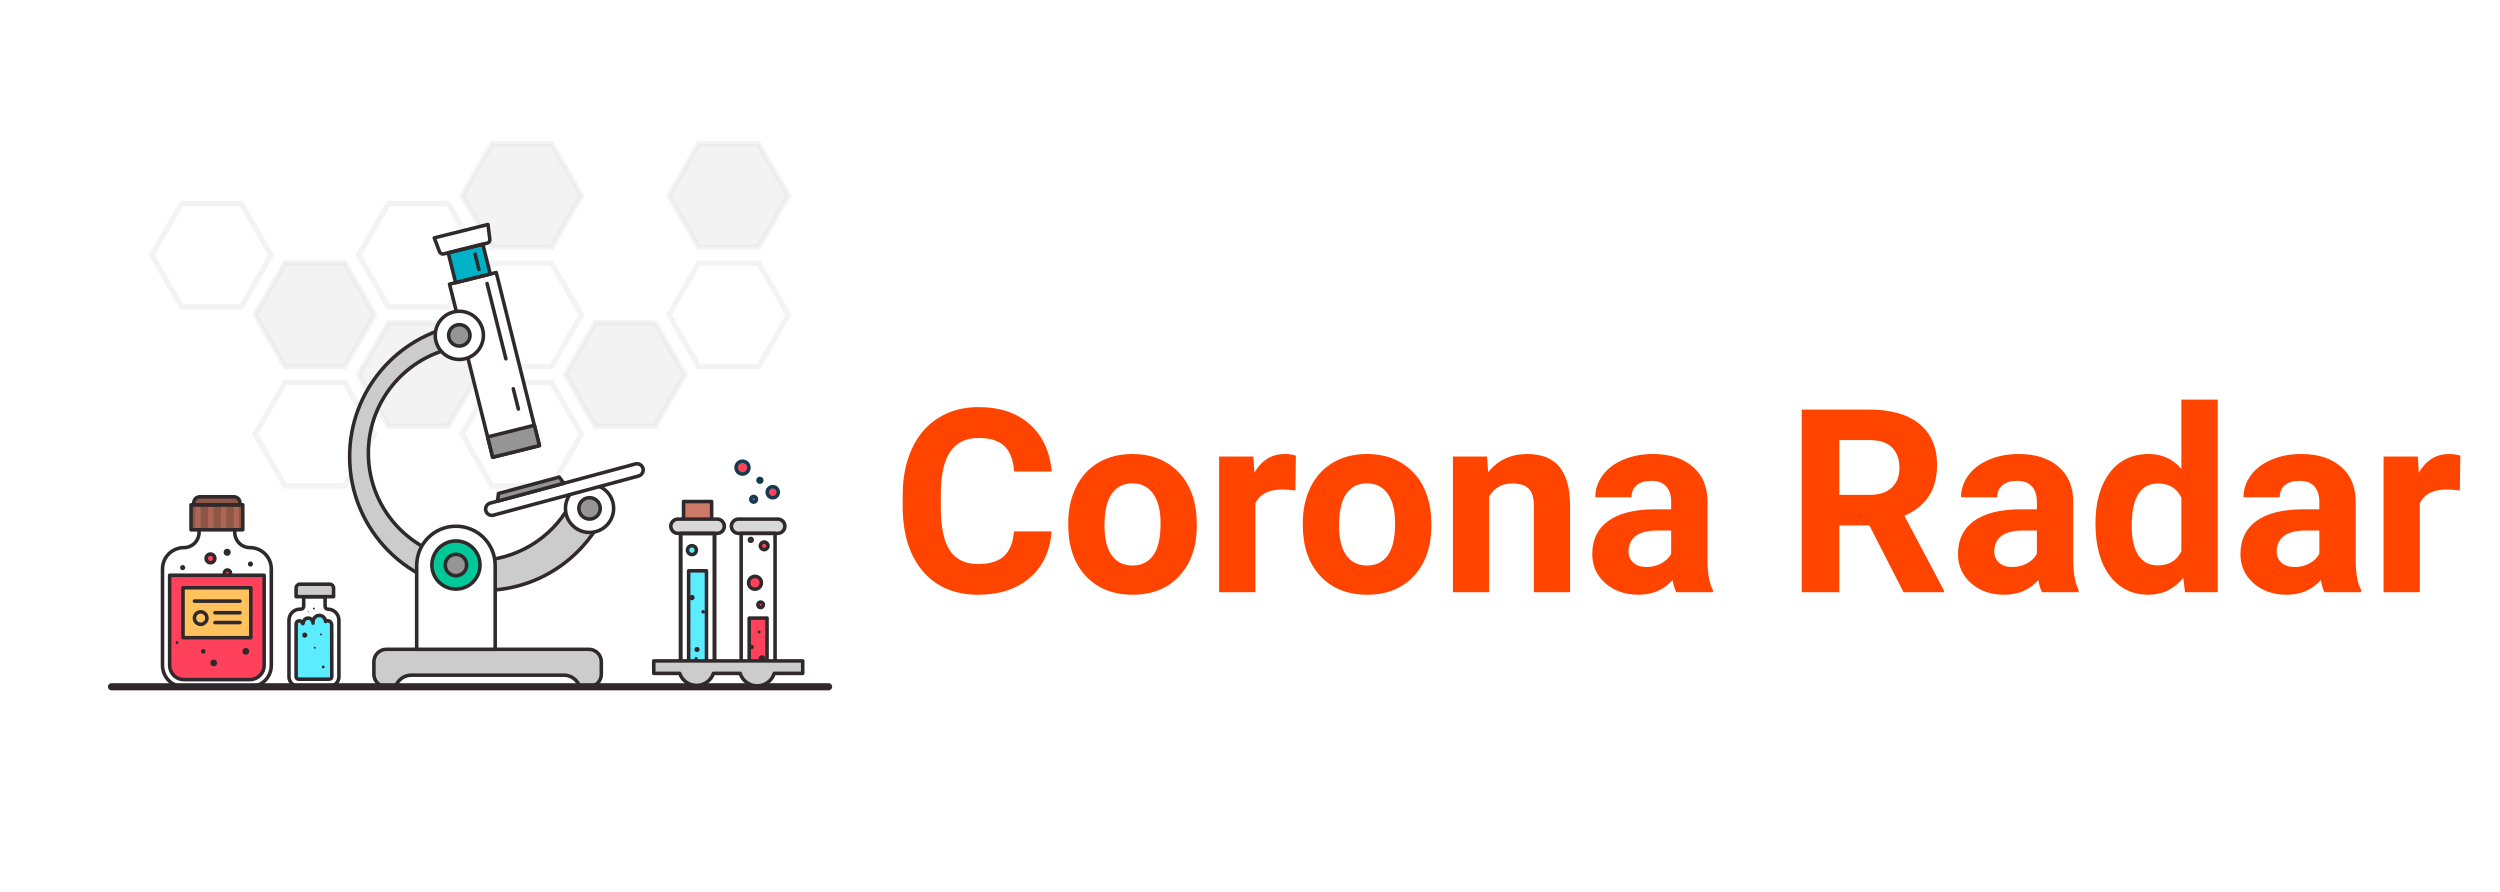 <svg width="2803" height="1000" viewBox="0 0 2803 1000" fill="none" xmlns="http://www.w3.org/2000/svg">
<g filter="url(#filter0_d)">
<path d="M1179.02 591.797C1177.42 613.828 1169.27 631.172 1154.55 643.828C1139.92 656.484 1120.61 662.812 1096.61 662.812C1070.36 662.812 1049.69 654 1034.59 636.375C1019.59 618.656 1012.09 594.375 1012.09 563.531V551.016C1012.09 531.328 1015.56 513.984 1022.5 498.984C1029.44 483.984 1039.33 472.5 1052.17 464.531C1065.11 456.469 1080.11 452.438 1097.17 452.438C1120.8 452.438 1139.83 458.766 1154.27 471.422C1168.7 484.078 1177.05 501.844 1179.3 524.719H1137.11C1136.08 511.5 1132.38 501.938 1126 496.031C1119.72 490.031 1110.11 487.031 1097.17 487.031C1083.11 487.031 1072.56 492.094 1065.53 502.219C1058.59 512.25 1055.03 527.859 1054.84 549.047V564.516C1054.84 586.641 1058.17 602.812 1064.83 613.031C1071.58 623.25 1082.17 628.359 1096.61 628.359C1109.64 628.359 1119.34 625.406 1125.72 619.5C1132.19 613.5 1135.89 604.266 1136.83 591.797H1179.02ZM1197.72 582.516C1197.72 567.422 1200.62 553.969 1206.44 542.156C1212.25 530.344 1220.59 521.203 1231.47 514.734C1242.44 508.266 1255.14 505.031 1269.58 505.031C1290.11 505.031 1306.84 511.312 1319.78 523.875C1332.81 536.438 1340.08 553.5 1341.58 575.062L1341.86 585.469C1341.86 608.812 1335.34 627.562 1322.31 641.719C1309.28 655.781 1291.8 662.812 1269.86 662.812C1247.92 662.812 1230.39 655.781 1217.27 641.719C1204.23 627.656 1197.72 608.531 1197.72 584.344V582.516ZM1238.36 585.469C1238.36 599.906 1241.08 610.969 1246.52 618.656C1251.95 626.25 1259.73 630.047 1269.86 630.047C1279.7 630.047 1287.39 626.297 1292.92 618.797C1298.45 611.203 1301.22 599.109 1301.22 582.516C1301.22 568.359 1298.45 557.391 1292.92 549.609C1287.39 541.828 1279.61 537.938 1269.58 537.938C1259.64 537.938 1251.95 541.828 1246.52 549.609C1241.08 557.297 1238.36 569.25 1238.36 585.469ZM1452.39 545.953C1446.86 545.203 1441.98 544.828 1437.77 544.828C1422.39 544.828 1412.31 550.031 1407.53 560.438V660H1366.89V507.844H1405.28L1406.41 525.984C1414.56 512.016 1425.86 505.031 1440.3 505.031C1444.8 505.031 1449.02 505.641 1452.95 506.859L1452.39 545.953ZM1460.69 582.516C1460.69 567.422 1463.59 553.969 1469.41 542.156C1475.22 530.344 1483.56 521.203 1494.44 514.734C1505.41 508.266 1518.11 505.031 1532.55 505.031C1553.08 505.031 1569.81 511.312 1582.75 523.875C1595.78 536.438 1603.05 553.5 1604.55 575.062L1604.83 585.469C1604.83 608.812 1598.31 627.562 1585.28 641.719C1572.25 655.781 1554.77 662.812 1532.83 662.812C1510.89 662.812 1493.36 655.781 1480.23 641.719C1467.2 627.656 1460.69 608.531 1460.69 584.344V582.516ZM1501.33 585.469C1501.33 599.906 1504.05 610.969 1509.48 618.656C1514.92 626.25 1522.7 630.047 1532.83 630.047C1542.67 630.047 1550.36 626.297 1555.89 618.797C1561.42 611.203 1564.19 599.109 1564.19 582.516C1564.19 568.359 1561.42 557.391 1555.89 549.609C1550.36 541.828 1542.58 537.938 1532.55 537.938C1522.61 537.938 1514.92 541.828 1509.48 549.609C1504.05 557.297 1501.33 569.25 1501.33 585.469ZM1667.27 507.844L1668.53 525.422C1679.41 511.828 1693.98 505.031 1712.27 505.031C1728.39 505.031 1740.39 509.766 1748.27 519.234C1756.14 528.703 1760.17 542.859 1760.36 561.703V660H1719.72V562.688C1719.72 554.062 1717.84 547.828 1714.09 543.984C1710.34 540.047 1704.11 538.078 1695.39 538.078C1683.95 538.078 1675.38 542.953 1669.66 552.703V660H1629.02V507.844H1667.27ZM1879.47 660C1877.59 656.344 1876.23 651.797 1875.39 646.359C1865.55 657.328 1852.75 662.812 1837 662.812C1822.09 662.812 1809.72 658.5 1799.88 649.875C1790.12 641.25 1785.25 630.375 1785.25 617.25C1785.25 601.125 1791.2 588.75 1803.11 580.125C1815.11 571.5 1832.41 567.141 1855 567.047H1873.7V558.328C1873.7 551.297 1871.88 545.672 1868.22 541.453C1864.66 537.234 1858.98 535.125 1851.2 535.125C1844.36 535.125 1838.97 536.766 1835.03 540.047C1831.19 543.328 1829.27 547.828 1829.27 553.547H1788.62C1788.62 544.734 1791.34 536.578 1796.78 529.078C1802.22 521.578 1809.91 515.719 1819.84 511.5C1829.78 507.188 1840.94 505.031 1853.31 505.031C1872.06 505.031 1886.92 509.766 1897.89 519.234C1908.95 528.609 1914.48 541.828 1914.48 558.891V624.844C1914.58 639.281 1916.59 650.203 1920.53 657.609V660H1879.47ZM1845.86 631.734C1851.86 631.734 1857.39 630.422 1862.45 627.797C1867.52 625.078 1871.27 621.469 1873.7 616.969V590.812H1858.52C1838.17 590.812 1827.34 597.844 1826.03 611.906L1825.89 614.297C1825.89 619.359 1827.67 623.531 1831.23 626.812C1834.8 630.094 1839.67 631.734 1845.86 631.734ZM2095.89 585.047H2062.28V660H2020.09V455.25H2096.17C2120.36 455.25 2139.02 460.641 2152.14 471.422C2165.27 482.203 2171.83 497.438 2171.83 517.125C2171.83 531.094 2168.78 542.766 2162.69 552.141C2156.69 561.422 2147.55 568.828 2135.27 574.359L2179.56 658.031V660H2134.28L2095.89 585.047ZM2062.28 550.875H2096.31C2106.91 550.875 2115.11 548.203 2120.92 542.859C2126.73 537.422 2129.64 529.969 2129.64 520.5C2129.64 510.844 2126.88 503.25 2121.34 497.719C2115.91 492.188 2107.52 489.422 2096.17 489.422H2062.28V550.875ZM2289.53 660C2287.66 656.344 2286.3 651.797 2285.45 646.359C2275.61 657.328 2262.81 662.812 2247.06 662.812C2232.16 662.812 2219.78 658.5 2209.94 649.875C2200.19 641.25 2195.31 630.375 2195.31 617.25C2195.31 601.125 2201.27 588.75 2213.17 580.125C2225.17 571.5 2242.47 567.141 2265.06 567.047H2283.77V558.328C2283.77 551.297 2281.94 545.672 2278.28 541.453C2274.72 537.234 2269.05 535.125 2261.27 535.125C2254.42 535.125 2249.03 536.766 2245.09 540.047C2241.25 543.328 2239.33 547.828 2239.33 553.547H2198.69C2198.69 544.734 2201.41 536.578 2206.84 529.078C2212.28 521.578 2219.97 515.719 2229.91 511.5C2239.84 507.188 2251 505.031 2263.38 505.031C2282.12 505.031 2296.98 509.766 2307.95 519.234C2319.02 528.609 2324.55 541.828 2324.55 558.891V624.844C2324.64 639.281 2326.66 650.203 2330.59 657.609V660H2289.53ZM2255.92 631.734C2261.92 631.734 2267.45 630.422 2272.52 627.797C2277.58 625.078 2281.33 621.469 2283.77 616.969V590.812H2268.58C2248.23 590.812 2237.41 597.844 2236.09 611.906L2235.95 614.297C2235.95 619.359 2237.73 623.531 2241.3 626.812C2244.86 630.094 2249.73 631.734 2255.92 631.734ZM2349.44 582.797C2349.44 559.078 2354.73 540.188 2365.33 526.125C2376.02 512.062 2390.59 505.031 2409.06 505.031C2423.88 505.031 2436.11 510.562 2445.77 521.625V444H2486.55V660H2449.84L2447.88 643.828C2437.75 656.484 2424.72 662.812 2408.78 662.812C2390.88 662.812 2376.48 655.781 2365.61 641.719C2354.83 627.562 2349.44 607.922 2349.44 582.797ZM2390.08 585.75C2390.08 600 2392.56 610.922 2397.53 618.516C2402.5 626.109 2409.72 629.906 2419.19 629.906C2431.75 629.906 2440.61 624.609 2445.77 614.016V553.969C2440.7 543.375 2431.94 538.078 2419.47 538.078C2399.88 538.078 2390.08 553.969 2390.08 585.75ZM2606.22 660C2604.34 656.344 2602.98 651.797 2602.14 646.359C2592.3 657.328 2579.5 662.812 2563.75 662.812C2548.84 662.812 2536.47 658.5 2526.62 649.875C2516.88 641.25 2512 630.375 2512 617.25C2512 601.125 2517.95 588.75 2529.86 580.125C2541.86 571.5 2559.16 567.141 2581.75 567.047H2600.45V558.328C2600.45 551.297 2598.62 545.672 2594.97 541.453C2591.41 537.234 2585.73 535.125 2577.95 535.125C2571.11 535.125 2565.72 536.766 2561.78 540.047C2557.94 543.328 2556.02 547.828 2556.02 553.547H2515.38C2515.38 544.734 2518.09 536.578 2523.53 529.078C2528.97 521.578 2536.66 515.719 2546.59 511.5C2556.53 507.188 2567.69 505.031 2580.06 505.031C2598.81 505.031 2613.67 509.766 2624.64 519.234C2635.7 528.609 2641.23 541.828 2641.23 558.891V624.844C2641.33 639.281 2643.34 650.203 2647.28 657.609V660H2606.22ZM2572.61 631.734C2578.61 631.734 2584.14 630.422 2589.2 627.797C2594.27 625.078 2598.02 621.469 2600.45 616.969V590.812H2585.27C2564.92 590.812 2554.09 597.844 2552.78 611.906L2552.64 614.297C2552.64 619.359 2554.42 623.531 2557.98 626.812C2561.55 630.094 2566.42 631.734 2572.61 631.734ZM2757.95 545.953C2752.42 545.203 2747.55 544.828 2743.33 544.828C2727.95 544.828 2717.88 550.031 2713.09 560.438V660H2672.45V507.844H2710.84L2711.97 525.984C2720.12 512.016 2731.42 505.031 2745.86 505.031C2750.36 505.031 2754.58 505.641 2758.52 506.859L2757.95 545.953Z" fill="#FF4400"/>
</g>
<g opacity="0.4">
<g opacity="0.4">
<path opacity="0.4" d="M270.5 228.1L304 286.1L270.5 344.1H203.6L170.1 286.1L203.6 228.1H270.5Z" stroke="#424242" stroke-width="6" stroke-miterlimit="10"/>
</g>
</g>
<g opacity="0.4">
<g opacity="0.4">
<path opacity="0.4" d="M386.5 295L419.9 353L386.5 411H319.6L286.1 353L319.6 295H386.5Z" fill="#424242" stroke="#424242" stroke-width="6" stroke-miterlimit="10"/>
</g>
<g opacity="0.4">
<path opacity="0.4" d="M386.5 428.8L419.9 486.8L386.5 544.8H319.6L286.1 486.8L319.6 428.8H386.5Z" stroke="#424242" stroke-width="6" stroke-miterlimit="10"/>
</g>
</g>
<g opacity="0.4">
<g opacity="0.4">
<path opacity="0.4" d="M502.5 228.1L535.9 286.1L502.5 344.1H435.6L402.1 286.1L435.6 228.1H502.5Z" stroke="#424242" stroke-width="6" stroke-miterlimit="10"/>
</g>
<g opacity="0.4">
<path opacity="0.4" d="M502.5 361.9L535.9 419.9L502.5 477.9H435.6L402.1 419.9L435.6 361.9H502.5Z" fill="#424242" stroke="#424242" stroke-width="6" stroke-miterlimit="10"/>
</g>
</g>
<g opacity="0.4">
<g opacity="0.4">
<path opacity="0.4" d="M618.4 161.2L651.9 219.2L618.4 277.2H551.5L518.1 219.2L551.5 161.2H618.4Z" fill="#424242" stroke="#424242" stroke-width="6" stroke-miterlimit="10"/>
</g>
<g opacity="0.4">
<path opacity="0.4" d="M618.4 295L651.9 353L618.4 411H551.5L518.1 353L551.5 295H618.4Z" stroke="#424242" stroke-width="6" stroke-miterlimit="10"/>
</g>
<g opacity="0.4">
<path opacity="0.4" d="M618.4 428.8L651.9 486.8L618.4 544.8H551.5L518.1 486.8L551.5 428.8H618.4Z" stroke="#424242" stroke-width="6" stroke-miterlimit="10"/>
</g>
</g>
<g opacity="0.4">
<g opacity="0.4">
<path opacity="0.4" d="M734.4 361.9L767.9 419.9L734.4 477.9H667.5L634.1 419.9L667.5 361.9H734.4Z" fill="#424242" stroke="#424242" stroke-width="6" stroke-miterlimit="10"/>
</g>
</g>
<g opacity="0.4">
<g opacity="0.4">
<path opacity="0.4" d="M850.4 161.2L883.9 219.2L850.4 277.2H783.5L750 219.2L783.5 161.2H850.4Z" fill="#424242" stroke="#424242" stroke-width="6" stroke-miterlimit="10"/>
</g>
<g opacity="0.4">
<path opacity="0.4" d="M850.4 295L883.9 353L850.4 411H783.5L750 353L783.5 295H850.4Z" stroke="#424242" stroke-width="6" stroke-miterlimit="10"/>
</g>
</g>
<path d="M367.6 683C365.9 683 364.5 681.6 364.5 679.9V669H340.5V679.9C340.5 681.6 339.1 683 337.4 683H336.4C329.5 683 324 688.6 324 695.4V758.7C324 764.7 328.8 769.5 334.8 769.5H369.2C375.2 769.5 380 764.7 380 758.7V695.4C380 688.6 374.4 683 367.6 683Z" fill="white"/>
<path d="M367.6 683C365.9 683 364.5 681.6 364.5 679.9V669H340.5V679.9C340.5 681.6 339.1 683 337.4 683H336.4C329.5 683 324 688.6 324 695.4V758.7C324 764.7 328.8 769.5 334.8 769.5H369.2C375.2 769.5 380 764.7 380 758.7V695.4C380 688.6 374.4 683 367.6 683Z" stroke="#30292C" stroke-width="4" stroke-miterlimit="10" stroke-linecap="round" stroke-linejoin="round"/>
<path d="M332 669V659.2C332 656.9 333.9 655 336.2 655H369.8C372.1 655 374 656.9 374 659.2V669" fill="#CCCCCC"/>
<path d="M374 669H332V659.2C332 656.9 333.9 655 336.2 655H369.8C372.1 655 374 656.9 374 659.2V669Z" stroke="#30292C" stroke-width="4" stroke-miterlimit="10" stroke-linecap="round" stroke-linejoin="round"/>
<path d="M371.9 700C371.6 697.8 369.8 696 367.5 696C366.6 696 365.7 696.3 365 696.8C364.9 693 361.8 690 358 690C354.1 690 351 693.1 351 697C351 698.1 351 699 351 698.5C351 695.5 348.5 693 345.5 693C342.5 693 340 695.5 340 698.5C340 699 339 699.7 339 699.5C339 697.6 337.4 696 335.5 696C333.6 696 332 697.6 332 699.5C332 699.7 332 699.8 332.1 700H332V758.7C332 760.2 333.2 761.5 334.8 761.5H369.2C370.7 761.5 372 760.3 372 758.7L371.9 700Z" fill="#5CECFF"/>
<path d="M341.7 715C343.301 715 344.6 713.702 344.6 712.1C344.6 710.499 343.301 709.2 341.7 709.2C340.098 709.2 338.8 710.499 338.8 712.1C338.8 713.702 340.098 715 341.7 715Z" fill="#30292C"/>
<path d="M352.9 727.4C353.507 727.4 354 726.908 354 726.3C354 725.693 353.507 725.2 352.9 725.2C352.292 725.2 351.8 725.693 351.8 726.3C351.8 726.908 352.292 727.4 352.9 727.4Z" fill="#30292C"/>
<path d="M351.9 683.4C352.507 683.4 353 682.908 353 682.3C353 681.693 352.507 681.2 351.9 681.2C351.292 681.2 350.8 681.693 350.8 682.3C350.8 682.908 351.292 683.4 351.9 683.4Z" fill="#30292C"/>
<path d="M345.4 686.4C345.731 686.4 346 686.132 346 685.8C346 685.469 345.731 685.2 345.4 685.2C345.068 685.2 344.8 685.469 344.8 685.8C344.8 686.132 345.068 686.4 345.4 686.4Z" fill="#30292C"/>
<path d="M362.4 749.4C363.283 749.4 364 748.684 364 747.8C364 746.917 363.283 746.2 362.4 746.2C361.516 746.2 360.8 746.917 360.8 747.8C360.8 748.684 361.516 749.4 362.4 749.4Z" fill="#30292C"/>
<path d="M359.9 712.4C360.507 712.4 361 711.908 361 711.3C361 710.693 360.507 710.2 359.9 710.2C359.292 710.2 358.8 710.693 358.8 711.3C358.8 711.908 359.292 712.4 359.9 712.4Z" fill="#30292C"/>
<path d="M371.9 700C371.6 697.8 369.8 696 367.5 696C366.6 696 365.7 696.3 365 696.8C364.9 693 361.8 690 358 690C354.1 690 351 693.1 351 697C351 698.1 351 699 351 698.5C351 695.5 348.5 693 345.5 693C342.5 693 340 695.5 340 698.5C340 699 339 699.7 339 699.5C339 697.6 337.4 696 335.5 696C333.6 696 332 697.6 332 699.5C332 699.7 332 699.8 332.1 700H332V758.7C332 760.2 333.2 761.5 334.8 761.5H369.2C370.7 761.5 372 760.3 372 758.7L371.9 700Z" stroke="#30292C" stroke-width="4" stroke-miterlimit="10" stroke-linecap="round" stroke-linejoin="round"/>
<path d="M280.2 614C270.8 614 263.2 606.4 263.2 597V582H223.2V597C223.2 606.4 215.6 614 206.2 614C192.9 614 182.2 624.7 182.2 638V746C182.2 759.3 192.9 770 206.2 770H280.2C293.5 770 304.2 759.3 304.2 746V638C304.2 624.7 293.4 614 280.2 614Z" fill="white"/>
<path d="M255 646C256.933 646 258.5 644.433 258.5 642.5C258.5 640.567 256.933 639 255 639C253.067 639 251.5 640.567 251.5 642.5C251.5 644.433 253.067 646 255 646Z" fill="#FF415B"/>
<path d="M255 646C256.933 646 258.5 644.433 258.5 642.5C258.5 640.567 256.933 639 255 639C253.067 639 251.5 640.567 251.5 642.5C251.5 644.433 253.067 646 255 646Z" stroke="#30292C" stroke-width="4" stroke-miterlimit="10" stroke-linecap="round" stroke-linejoin="round"/>
<path d="M190.2 645V746C190.2 754.8 197.4 762 206.2 762H280.2C289 762 296.2 754.8 296.2 746V645H190.2Z" fill="#FF415B"/>
<path d="M280.2 614C270.8 614 263.2 606.4 263.2 597V582H223.2V597C223.2 606.4 215.6 614 206.2 614C192.9 614 182.2 624.7 182.2 638V746C182.2 759.3 192.9 770 206.2 770H280.2C293.5 770 304.2 759.3 304.2 746V638C304.2 624.7 293.4 614 280.2 614Z" stroke="#30292C" stroke-width="4" stroke-miterlimit="10" stroke-linecap="round" stroke-linejoin="round"/>
<path d="M272.2 566H214.2V594H272.2V566Z" fill="#8E5645"/>
<path d="M225 566H219V594H225V566Z" fill="#AE6553"/>
<path d="M239.3 566H233.3V594H239.3V566Z" fill="#AE6553"/>
<path d="M253.7 566H247.7V594H253.7V566Z" fill="#AE6553"/>
<path d="M268 566H262V594H268V566Z" fill="#AE6553"/>
<path d="M269 566H217.3V563.7C217.3 560 220.3 557 224 557H262.3C266 557 269 560 269 563.7V566Z" fill="#8E5645"/>
<path d="M272.2 566H214.2V594H272.2V566Z" stroke="#30292C" stroke-width="4" stroke-miterlimit="10" stroke-linecap="round" stroke-linejoin="round"/>
<path d="M269 566H217.3V563.7C217.3 560 220.3 557 224 557H262.3C266 557 269 560 269 563.7V566Z" stroke="#30292C" stroke-width="4" stroke-miterlimit="10" stroke-linecap="round" stroke-linejoin="round"/>
<path d="M190.2 645V746C190.2 754.8 197.4 762 206.2 762H280.2C289 762 296.2 754.8 296.2 746V645H190.2Z" stroke="#30292C" stroke-width="4" stroke-miterlimit="10" stroke-linecap="round" stroke-linejoin="round"/>
<path d="M281.2 659H205.2V715H281.2V659Z" fill="#FFC25D"/>
<path d="M281.2 659H205.2V715H281.2V659Z" stroke="#30292C" stroke-width="4" stroke-miterlimit="10" stroke-linecap="round" stroke-linejoin="round"/>
<path d="M198.5 722.1C199.384 722.1 200.1 721.384 200.1 720.5C200.1 719.616 199.384 718.9 198.5 718.9C197.617 718.9 196.9 719.616 196.9 720.5C196.9 721.384 197.617 722.1 198.5 722.1Z" fill="#30292C"/>
<path d="M227.9 732.9C229.336 732.9 230.5 731.736 230.5 730.3C230.5 728.864 229.336 727.7 227.9 727.7C226.464 727.7 225.3 728.864 225.3 730.3C225.3 731.736 226.464 732.9 227.9 732.9Z" fill="#30292C"/>
<path d="M239.6 747.1C241.699 747.1 243.4 745.399 243.4 743.3C243.4 741.201 241.699 739.5 239.6 739.5C237.502 739.5 235.8 741.201 235.8 743.3C235.8 745.399 237.502 747.1 239.6 747.1Z" fill="#30292C"/>
<path d="M275.6 734.1C277.699 734.1 279.4 732.399 279.4 730.3C279.4 728.201 277.699 726.5 275.6 726.5C273.502 726.5 271.8 728.201 271.8 730.3C271.8 732.399 273.502 734.1 275.6 734.1Z" fill="#30292C"/>
<path d="M218 674H269" stroke="#30292C" stroke-width="4" stroke-miterlimit="10" stroke-linecap="round" stroke-linejoin="round"/>
<path d="M241 687H269" stroke="#30292C" stroke-width="4" stroke-miterlimit="10" stroke-linecap="round" stroke-linejoin="round"/>
<path d="M241 698H269" stroke="#30292C" stroke-width="4" stroke-miterlimit="10" stroke-linecap="round" stroke-linejoin="round"/>
<path d="M225 700C228.866 700 232 696.866 232 693C232 689.134 228.866 686 225 686C221.134 686 218 689.134 218 693C218 696.866 221.134 700 225 700Z" stroke="#30292C" stroke-width="4" stroke-miterlimit="10" stroke-linecap="round" stroke-linejoin="round"/>
<path d="M236 631C238.706 631 240.9 628.806 240.9 626.1C240.9 623.394 238.706 621.2 236 621.2C233.294 621.2 231.1 623.394 231.1 626.1C231.1 628.806 233.294 631 236 631Z" fill="#FF415B"/>
<path d="M236 631C238.706 631 240.9 628.806 240.9 626.1C240.9 623.394 238.706 621.2 236 621.2C233.294 621.2 231.1 623.394 231.1 626.1C231.1 628.806 233.294 631 236 631Z" stroke="#30292C" stroke-width="4" stroke-miterlimit="10" stroke-linecap="round" stroke-linejoin="round"/>
<path d="M256.687 619.528C256.864 618.438 256.123 617.411 255.033 617.234C253.943 617.057 252.915 617.797 252.738 618.888C252.561 619.978 253.302 621.005 254.392 621.182C255.482 621.359 256.51 620.619 256.687 619.528Z" stroke="#30292C" stroke-width="4" stroke-miterlimit="10" stroke-linecap="round" stroke-linejoin="round"/>
<path d="M280.8 635.3C282.402 635.3 283.7 634.002 283.7 632.4C283.7 630.798 282.402 629.5 280.8 629.5C279.199 629.5 277.9 630.798 277.9 632.4C277.9 634.002 279.199 635.3 280.8 635.3Z" fill="#30292C"/>
<path d="M204.8 639.3C206.402 639.3 207.7 638.002 207.7 636.4C207.7 634.798 206.402 633.5 204.8 633.5C203.199 633.5 201.9 634.798 201.9 636.4C201.9 638.002 203.199 639.3 204.8 639.3Z" fill="#30292C"/>
<path d="M660.2 728H433.2C425.5 728 419.2 734.3 419.2 742V756C419.2 763.7 425.5 770 433.2 770H443.5C445.8 762.5 452.8 757 461.1 757H632.3C640.6 757 647.6 762.5 649.9 770H660.2C667.9 770 674.2 763.7 674.2 756V742C674.2 734.3 668 728 660.2 728Z" fill="#CCCCCC"/>
<path d="M660.2 728H433.2C425.5 728 419.2 734.3 419.2 742V756C419.2 763.7 425.5 770 433.2 770H443.5C445.8 762.5 452.8 757 461.1 757H632.3C640.6 757 647.6 762.5 649.9 770H660.2C667.9 770 674.2 763.7 674.2 756V742C674.2 734.3 668 728 660.2 728Z" stroke="#30292C" stroke-width="4" stroke-miterlimit="10" stroke-linecap="round" stroke-linejoin="round"/>
<path d="M638.7 566.7C618.1 603.5 578.7 628.5 533.5 628.5C466.9 628.5 413 574.6 413 508C413 446.1 459.7 395.1 519.8 388.3L515.7 364.3C445.4 376.7 392 438.1 392 512C392 594.8 459.2 662 542 662C600.7 662 651.5 628.3 676.2 579.1L638.7 566.7Z" fill="#CCCCCC"/>
<path d="M638.7 566.7C618.1 603.5 578.7 628.5 533.5 628.5C466.9 628.5 413 574.6 413 508C413 446.1 459.7 395.1 519.8 388.3L515.7 364.3C445.4 376.7 392 438.1 392 512C392 594.8 459.2 662 542 662C600.7 662 651.5 628.3 676.2 579.1L638.7 566.7Z" stroke="#30292C" stroke-width="4" stroke-miterlimit="10" stroke-linecap="round" stroke-linejoin="round"/>
<path d="M555.2 728H467.2V634C467.2 609.7 486.9 590 511.2 590C535.5 590 555.2 609.7 555.2 634V728Z" fill="white"/>
<path d="M511.2 660.5C526.112 660.5 538.2 648.412 538.2 633.5C538.2 618.588 526.112 606.5 511.2 606.5C496.289 606.5 484.2 618.588 484.2 633.5C484.2 648.412 496.289 660.5 511.2 660.5Z" fill="#00C899"/>
<path d="M511.2 645.5C517.828 645.5 523.2 640.127 523.2 633.5C523.2 626.873 517.828 621.5 511.2 621.5C504.573 621.5 499.2 626.873 499.2 633.5C499.2 640.127 504.573 645.5 511.2 645.5Z" fill="#00C899"/>
<path d="M555.2 728H467.2V634C467.2 609.7 486.9 590 511.2 590C535.5 590 555.2 609.7 555.2 634V728Z" stroke="#30292C" stroke-width="4" stroke-miterlimit="10" stroke-linecap="round" stroke-linejoin="round"/>
<path d="M511.2 660.5C526.112 660.5 538.2 648.412 538.2 633.5C538.2 618.588 526.112 606.5 511.2 606.5C496.289 606.5 484.2 618.588 484.2 633.5C484.2 648.412 496.289 660.5 511.2 660.5Z" stroke="#30292C" stroke-width="4" stroke-miterlimit="10" stroke-linecap="round" stroke-linejoin="round"/>
<path d="M511.2 645.5C517.828 645.5 523.2 640.127 523.2 633.5C523.2 626.873 517.828 621.5 511.2 621.5C504.573 621.5 499.2 626.873 499.2 633.5C499.2 640.127 504.573 645.5 511.2 645.5Z" fill="#959595"/>
<path d="M511.2 645.5C517.828 645.5 523.2 640.127 523.2 633.5C523.2 626.873 517.828 621.5 511.2 621.5C504.573 621.5 499.2 626.873 499.2 633.5C499.2 640.127 504.573 645.5 511.2 645.5Z" stroke="#30292C" stroke-width="4" stroke-miterlimit="10" stroke-linecap="round" stroke-linejoin="round"/>
<path d="M661 597C675.912 597 688 584.912 688 570C688 555.088 675.912 543 661 543C646.088 543 634 555.088 634 570C634 584.912 646.088 597 661 597Z" fill="white"/>
<path d="M661 597C675.912 597 688 584.912 688 570C688 555.088 675.912 543 661 543C646.088 543 634 555.088 634 570C634 584.912 646.088 597 661 597Z" stroke="#30292C" stroke-width="4" stroke-miterlimit="10" stroke-linecap="round" stroke-linejoin="round"/>
<path d="M661 582C667.627 582 673 576.627 673 570C673 563.373 667.627 558 661 558C654.373 558 649 563.373 649 570C649 576.627 654.373 582 661 582Z" fill="#959595"/>
<path d="M661 582C667.627 582 673 576.627 673 570C673 563.373 667.627 558 661 558C654.373 558 649 563.373 649 570C649 576.627 654.373 582 661 582Z" stroke="#30292C" stroke-width="4" stroke-miterlimit="10" stroke-linecap="round" stroke-linejoin="round"/>
<path d="M541.331 273.772L502.519 283.448L510.865 316.923L549.677 307.247L541.331 273.772Z" fill="#00B2C8"/>
<path d="M546.2 272.6L497.5 284.7C495.5 285.2 493.5 284.1 492.8 282.2L486.9 266.7L547.1 251.7L549.2 268.2C549.5 270.2 548.2 272.1 546.2 272.6Z" fill="white"/>
<path d="M556.402 305.536L504.005 318.598L552.385 512.658L604.782 499.596L556.402 305.536Z" fill="white"/>
<path d="M556.402 305.536L504.005 318.598L552.385 512.658L604.782 499.596L556.402 305.536Z" stroke="#30292C" stroke-width="4" stroke-miterlimit="10" stroke-linecap="round" stroke-linejoin="round"/>
<path d="M599.153 476.814L546.756 489.877L552.441 512.679L604.837 499.616L599.153 476.814Z" fill="#959595"/>
<path d="M599.153 476.814L546.756 489.877L552.441 512.679L604.837 499.616L599.153 476.814Z" stroke="#30292C" stroke-width="4" stroke-miterlimit="10" stroke-linecap="round" stroke-linejoin="round"/>
<path d="M541.331 273.772L502.519 283.448L510.865 316.923L549.677 307.247L541.331 273.772Z" stroke="#30292C" stroke-width="4" stroke-miterlimit="10" stroke-linecap="round" stroke-linejoin="round"/>
<path d="M546.2 272.6L497.5 284.7C495.5 285.2 493.5 284.1 492.8 282.2L486.9 266.7L547.1 251.7L549.2 268.2C549.5 270.2 548.2 272.1 546.2 272.6Z" stroke="#30292C" stroke-width="4" stroke-miterlimit="10" stroke-linecap="round" stroke-linejoin="round"/>
<path d="M575.5 435.9L581.2 458.6" stroke="#30292C" stroke-width="4" stroke-miterlimit="10" stroke-linecap="round" stroke-linejoin="round"/>
<path d="M546.1 317.9L567.2 402.3" stroke="#30292C" stroke-width="4" stroke-miterlimit="10" stroke-linecap="round" stroke-linejoin="round"/>
<path d="M532.7 284.8L537 302.2" stroke="#30292C" stroke-width="4" stroke-miterlimit="10" stroke-linecap="round" stroke-linejoin="round"/>
<path d="M515 403C529.912 403 542 390.912 542 376C542 361.088 529.912 349 515 349C500.088 349 488 361.088 488 376C488 390.912 500.088 403 515 403Z" fill="white"/>
<path d="M515 403C529.912 403 542 390.912 542 376C542 361.088 529.912 349 515 349C500.088 349 488 361.088 488 376C488 390.912 500.088 403 515 403Z" stroke="#30292C" stroke-width="4" stroke-miterlimit="10" stroke-linecap="round" stroke-linejoin="round"/>
<path d="M515 388C521.627 388 527 382.627 527 376C527 369.373 521.627 364 515 364C508.373 364 503 369.373 503 376C503 382.627 508.373 388 515 388Z" fill="#959595"/>
<path d="M515 388C521.627 388 527 382.627 527 376C527 369.373 521.627 364 515 364C508.373 364 503 369.373 503 376C503 382.627 508.373 388 515 388Z" stroke="#30292C" stroke-width="4" stroke-miterlimit="10" stroke-linecap="round" stroke-linejoin="round"/>
<path d="M716 533.7L553.3 577.6C549.6 578.6 545.7 576.4 544.7 572.7C543.7 569 545.9 565.1 549.6 564.1L712.3 520.2C716 519.2 719.9 521.4 720.9 525.1C721.9 528.8 719.7 532.6 716 533.7Z" fill="white"/>
<path d="M716 533.7L553.3 577.6C549.6 578.6 545.7 576.4 544.7 572.7C543.7 569 545.9 565.1 549.6 564.1L712.3 520.2C716 519.2 719.9 521.4 720.9 525.1C721.9 528.8 719.7 532.6 716 533.7Z" stroke="#30292C" stroke-width="4" stroke-miterlimit="10" stroke-linecap="round" stroke-linejoin="round"/>
<path d="M632.2 541.8L557.8 561.9L558.9 553.3L627 534.9L632.2 541.8Z" fill="#959595"/>
<path d="M632.2 541.8L557.8 561.9L558.9 553.3L627 534.9L632.2 541.8Z" stroke="#30292C" stroke-width="4" stroke-miterlimit="10" stroke-linecap="round" stroke-linejoin="round"/>
<path d="M125 770H929" stroke="#30292C" stroke-width="8" stroke-miterlimit="10" stroke-linecap="round" stroke-linejoin="round"/>
<path d="M850 766C839.5 766 831 757.5 831 747V598H869V747C869 757.5 860.5 766 850 766Z" fill="white"/>
<path d="M872 582H828C823.6 582 820 585.6 820 590C820 594.4 823.6 598 828 598H872C876.4 598 880 594.4 880 590C880 585.6 876.4 582 872 582Z" fill="#D8D8D8"/>
<path d="M850 766C839.5 766 831 757.5 831 747V598H869V747C869 757.5 860.5 766 850 766Z" stroke="#30292C" stroke-width="4" stroke-miterlimit="10" stroke-linecap="round" stroke-linejoin="round"/>
<path d="M872 582H828C823.6 582 820 585.6 820 590C820 594.4 823.6 598 828 598H872C876.4 598 880 594.4 880 590C880 585.6 876.4 582 872 582Z" stroke="#30292C" stroke-width="4" stroke-miterlimit="10" stroke-linecap="round" stroke-linejoin="round"/>
<path d="M840 693V747C840 752.5 844.5 757 850 757C855.5 757 860 752.5 860 747V693H840Z" fill="#FF415B"/>
<path d="M840 693V747C840 752.5 844.5 757 850 757C855.5 757 860 752.5 860 747V693H840Z" stroke="#30292C" stroke-width="4" stroke-miterlimit="10" stroke-linecap="round" stroke-linejoin="round"/>
<path d="M845 563C846.767 563 848.2 561.567 848.2 559.8C848.2 558.033 846.767 556.6 845 556.6C843.233 556.6 841.8 558.033 841.8 559.8C841.8 561.567 843.233 563 845 563Z" fill="#EC1CE4"/>
<path d="M832.5 531.5C836.476 531.5 839.7 528.277 839.7 524.3C839.7 520.324 836.476 517.1 832.5 517.1C828.523 517.1 825.3 520.324 825.3 524.3C825.3 528.277 828.523 531.5 832.5 531.5Z" fill="#FF415B"/>
<path d="M866.4 558.1C869.824 558.1 872.6 555.324 872.6 551.9C872.6 548.476 869.824 545.7 866.4 545.7C862.976 545.7 860.2 548.476 860.2 551.9C860.2 555.324 862.976 558.1 866.4 558.1Z" fill="#FF415B"/>
<path d="M845 563C846.767 563 848.2 561.567 848.2 559.8C848.2 558.033 846.767 556.6 845 556.6C843.233 556.6 841.8 558.033 841.8 559.8C841.8 561.567 843.233 563 845 563Z" stroke="#133B4F" stroke-width="4" stroke-miterlimit="10" stroke-linecap="round" stroke-linejoin="round"/>
<path d="M852 540.6C853.16 540.6 854.1 539.66 854.1 538.5C854.1 537.341 853.16 536.4 852 536.4C850.84 536.4 849.9 537.341 849.9 538.5C849.9 539.66 850.84 540.6 852 540.6Z" stroke="#133B4F" stroke-width="4" stroke-miterlimit="10" stroke-linecap="round" stroke-linejoin="round"/>
<path d="M832.5 531.5C836.476 531.5 839.7 528.277 839.7 524.3C839.7 520.324 836.476 517.1 832.5 517.1C828.523 517.1 825.3 520.324 825.3 524.3C825.3 528.277 828.523 531.5 832.5 531.5Z" stroke="#133B4F" stroke-width="4" stroke-miterlimit="10" stroke-linecap="round" stroke-linejoin="round"/>
<path d="M866.4 558.1C869.824 558.1 872.6 555.324 872.6 551.9C872.6 548.476 869.824 545.7 866.4 545.7C862.976 545.7 860.2 548.476 860.2 551.9C860.2 555.324 862.976 558.1 866.4 558.1Z" stroke="#133B4F" stroke-width="4" stroke-miterlimit="10" stroke-linecap="round" stroke-linejoin="round"/>
<path d="M846.5 660.6C850.476 660.6 853.7 657.377 853.7 653.4C853.7 649.424 850.476 646.2 846.5 646.2C842.523 646.2 839.3 649.424 839.3 653.4C839.3 657.377 842.523 660.6 846.5 660.6Z" fill="#FF415B"/>
<path d="M846.5 660.6C850.476 660.6 853.7 657.377 853.7 653.4C853.7 649.424 850.476 646.2 846.5 646.2C842.523 646.2 839.3 649.424 839.3 653.4C839.3 657.377 842.523 660.6 846.5 660.6Z" stroke="#30292C" stroke-width="4" stroke-miterlimit="10" stroke-linecap="round" stroke-linejoin="round"/>
<path d="M852.8 681.2C854.512 681.2 855.9 679.812 855.9 678.1C855.9 676.388 854.512 675 852.8 675C851.088 675 849.7 676.388 849.7 678.1C849.7 679.812 851.088 681.2 852.8 681.2Z" fill="#FF415B"/>
<path d="M852.8 681.2C854.512 681.2 855.9 679.812 855.9 678.1C855.9 676.388 854.512 675 852.8 675C851.088 675 849.7 676.388 849.7 678.1C849.7 679.812 851.088 681.2 852.8 681.2Z" stroke="#30292C" stroke-width="4" stroke-miterlimit="10" stroke-linecap="round" stroke-linejoin="round"/>
<path d="M856.8 616.3C859.175 616.3 861.1 614.375 861.1 612C861.1 609.625 859.175 607.7 856.8 607.7C854.425 607.7 852.5 609.625 852.5 612C852.5 614.375 854.425 616.3 856.8 616.3Z" fill="#FF415B"/>
<path d="M856.8 616.3C859.175 616.3 861.1 614.375 861.1 612C861.1 609.625 859.175 607.7 856.8 607.7C854.425 607.7 852.5 609.625 852.5 612C852.5 614.375 854.425 616.3 856.8 616.3Z" stroke="#30292C" stroke-width="4" stroke-miterlimit="10" stroke-linecap="round" stroke-linejoin="round"/>
<path d="M841.8 606.9C842.684 606.9 843.4 606.184 843.4 605.3C843.4 604.417 842.684 603.7 841.8 603.7C840.917 603.7 840.2 604.417 840.2 605.3C840.2 606.184 840.917 606.9 841.8 606.9Z" fill="#67CC70"/>
<path d="M841.8 606.9C842.684 606.9 843.4 606.184 843.4 605.3C843.4 604.417 842.684 603.7 841.8 603.7C840.917 603.7 840.2 604.417 840.2 605.3C840.2 606.184 840.917 606.9 841.8 606.9Z" stroke="#30292C" stroke-width="4" stroke-miterlimit="10" stroke-linecap="round" stroke-linejoin="round"/>
<path d="M851.2 710.2C852.084 710.2 852.8 709.484 852.8 708.6C852.8 707.716 852.084 707 851.2 707C850.316 707 849.6 707.716 849.6 708.6C849.6 709.484 850.316 710.2 851.2 710.2Z" fill="#30292C"/>
<path d="M842.6 728C844.036 728 845.2 726.836 845.2 725.4C845.2 723.964 844.036 722.8 842.6 722.8C841.164 722.8 840 723.964 840 725.4C840 726.836 841.164 728 842.6 728Z" fill="#30292C"/>
<path d="M854.3 742.2C856.399 742.2 858.1 740.499 858.1 738.4C858.1 736.301 856.399 734.6 854.3 734.6C852.201 734.6 850.5 736.301 850.5 738.4C850.5 740.499 852.201 742.2 854.3 742.2Z" fill="#30292C"/>
<path d="M848.7 704.5C849.032 704.5 849.3 704.232 849.3 703.9C849.3 703.569 849.032 703.3 848.7 703.3C848.369 703.3 848.1 703.569 848.1 703.9C848.1 704.232 848.369 704.5 848.7 704.5Z" fill="#30292C"/>
<path d="M782.1 766C771.6 766 763.1 757.5 763.1 747V598H801.1V747C801.1 757.5 792.6 766 782.1 766Z" fill="white"/>
<path d="M782.1 766C771.6 766 763.1 757.5 763.1 747V598H801.1V747C801.1 757.5 792.6 766 782.1 766Z" stroke="#30292C" stroke-width="4" stroke-miterlimit="10" stroke-linecap="round" stroke-linejoin="round"/>
<path d="M797.9 562.3H766.4V598H797.9V562.3Z" fill="#CE7867"/>
<path d="M797.9 562.3H766.4V598H797.9V562.3Z" stroke="#30292C" stroke-width="4" stroke-miterlimit="10" stroke-linecap="round" stroke-linejoin="round"/>
<path d="M804.1 582H760.1C755.7 582 752.1 585.6 752.1 590C752.1 594.4 755.7 598 760.1 598H804.1C808.5 598 812.1 594.4 812.1 590C812.1 585.6 808.5 582 804.1 582Z" fill="#D8D8D8"/>
<path d="M804.1 582H760.1C755.7 582 752.1 585.6 752.1 590C752.1 594.4 755.7 598 760.1 598H804.1C808.5 598 812.1 594.4 812.1 590C812.1 585.6 808.5 582 804.1 582Z" stroke="#30292C" stroke-width="4" stroke-miterlimit="10" stroke-linecap="round" stroke-linejoin="round"/>
<path d="M772.1 640V747C772.1 752.5 776.6 757 782.1 757C787.6 757 792.1 752.5 792.1 747V640H772.1Z" fill="#5CECFF"/>
<path d="M772.1 640V747C772.1 752.5 776.6 757 782.1 757C787.6 757 792.1 752.5 792.1 747V640H772.1Z" stroke="#30292C" stroke-width="4" stroke-miterlimit="10" stroke-linecap="round" stroke-linejoin="round"/>
<path d="M775.8 673C777.457 673 778.8 671.657 778.8 670C778.8 668.343 777.457 667 775.8 667C774.143 667 772.8 668.343 772.8 670C772.8 671.657 774.143 673 775.8 673Z" fill="#30292C"/>
<path d="M775.8 621.8C778.562 621.8 780.8 619.561 780.8 616.8C780.8 614.038 778.562 611.8 775.8 611.8C773.039 611.8 770.8 614.038 770.8 616.8C770.8 619.561 773.039 621.8 775.8 621.8Z" fill="#5CECFF"/>
<path d="M775.8 621.8C778.562 621.8 780.8 619.561 780.8 616.8C780.8 614.038 778.562 611.8 775.8 611.8C773.039 611.8 770.8 614.038 770.8 616.8C770.8 619.561 773.039 621.8 775.8 621.8Z" stroke="#30292C" stroke-width="4" stroke-miterlimit="10" stroke-linecap="round" stroke-linejoin="round"/>
<path d="M788.4 688C789.505 688 790.4 687.105 790.4 686C790.4 684.895 789.505 684 788.4 684C787.296 684 786.4 684.895 786.4 686C786.4 687.105 787.296 688 788.4 688Z" fill="#30292C"/>
<path d="M780.5 740.2C781.494 740.2 782.3 739.394 782.3 738.4C782.3 737.406 781.494 736.6 780.5 736.6C779.506 736.6 778.7 737.406 778.7 738.4C778.7 739.394 779.506 740.2 780.5 740.2Z" fill="#30292C"/>
<path d="M781.5 731.1C783.102 731.1 784.4 729.801 784.4 728.2C784.4 726.598 783.102 725.3 781.5 725.3C779.898 725.3 778.6 726.598 778.6 728.2C778.6 729.801 779.898 731.1 781.5 731.1Z" fill="#30292C"/>
<path d="M782.1 766C771.6 766 763.1 757.5 763.1 747V598H801.1V747C801.1 757.5 792.6 766 782.1 766Z" stroke="#30292C" stroke-width="4" stroke-miterlimit="10" stroke-linecap="round" stroke-linejoin="round"/>
<path d="M900 741H733V755H762.1C764.8 762.9 772.2 768.5 781 768.5C789.8 768.5 797.2 762.9 799.9 755H829.9C832.4 763.1 840 769 849 769C858 769 865.5 763.1 868.1 755H900V741Z" fill="#CCCCCC"/>
<path d="M900 741H733V755H762.1C764.8 762.9 772.2 768.5 781 768.5C789.8 768.5 797.2 762.9 799.9 755H829.9C832.4 763.1 840 769 849 769C858 769 865.5 763.1 868.1 755H900V741Z" stroke="#30292C" stroke-width="4" stroke-miterlimit="10" stroke-linecap="round" stroke-linejoin="round"/>
<defs>
<filter id="filter0_d" x="1008.09" y="444" width="1754.42" height="226.812" filterUnits="userSpaceOnUse" color-interpolation-filters="sRGB">
<feFlood flood-opacity="0" result="BackgroundImageFix"/>
<feColorMatrix in="SourceAlpha" type="matrix" values="0 0 0 0 0 0 0 0 0 0 0 0 0 0 0 0 0 0 127 0"/>
<feOffset dy="4"/>
<feGaussianBlur stdDeviation="2"/>
<feColorMatrix type="matrix" values="0 0 0 0 0 0 0 0 0 0 0 0 0 0 0 0 0 0 0.25 0"/>
<feBlend mode="normal" in2="BackgroundImageFix" result="effect1_dropShadow"/>
<feBlend mode="normal" in="SourceGraphic" in2="effect1_dropShadow" result="shape"/>
</filter>
</defs>
</svg>
